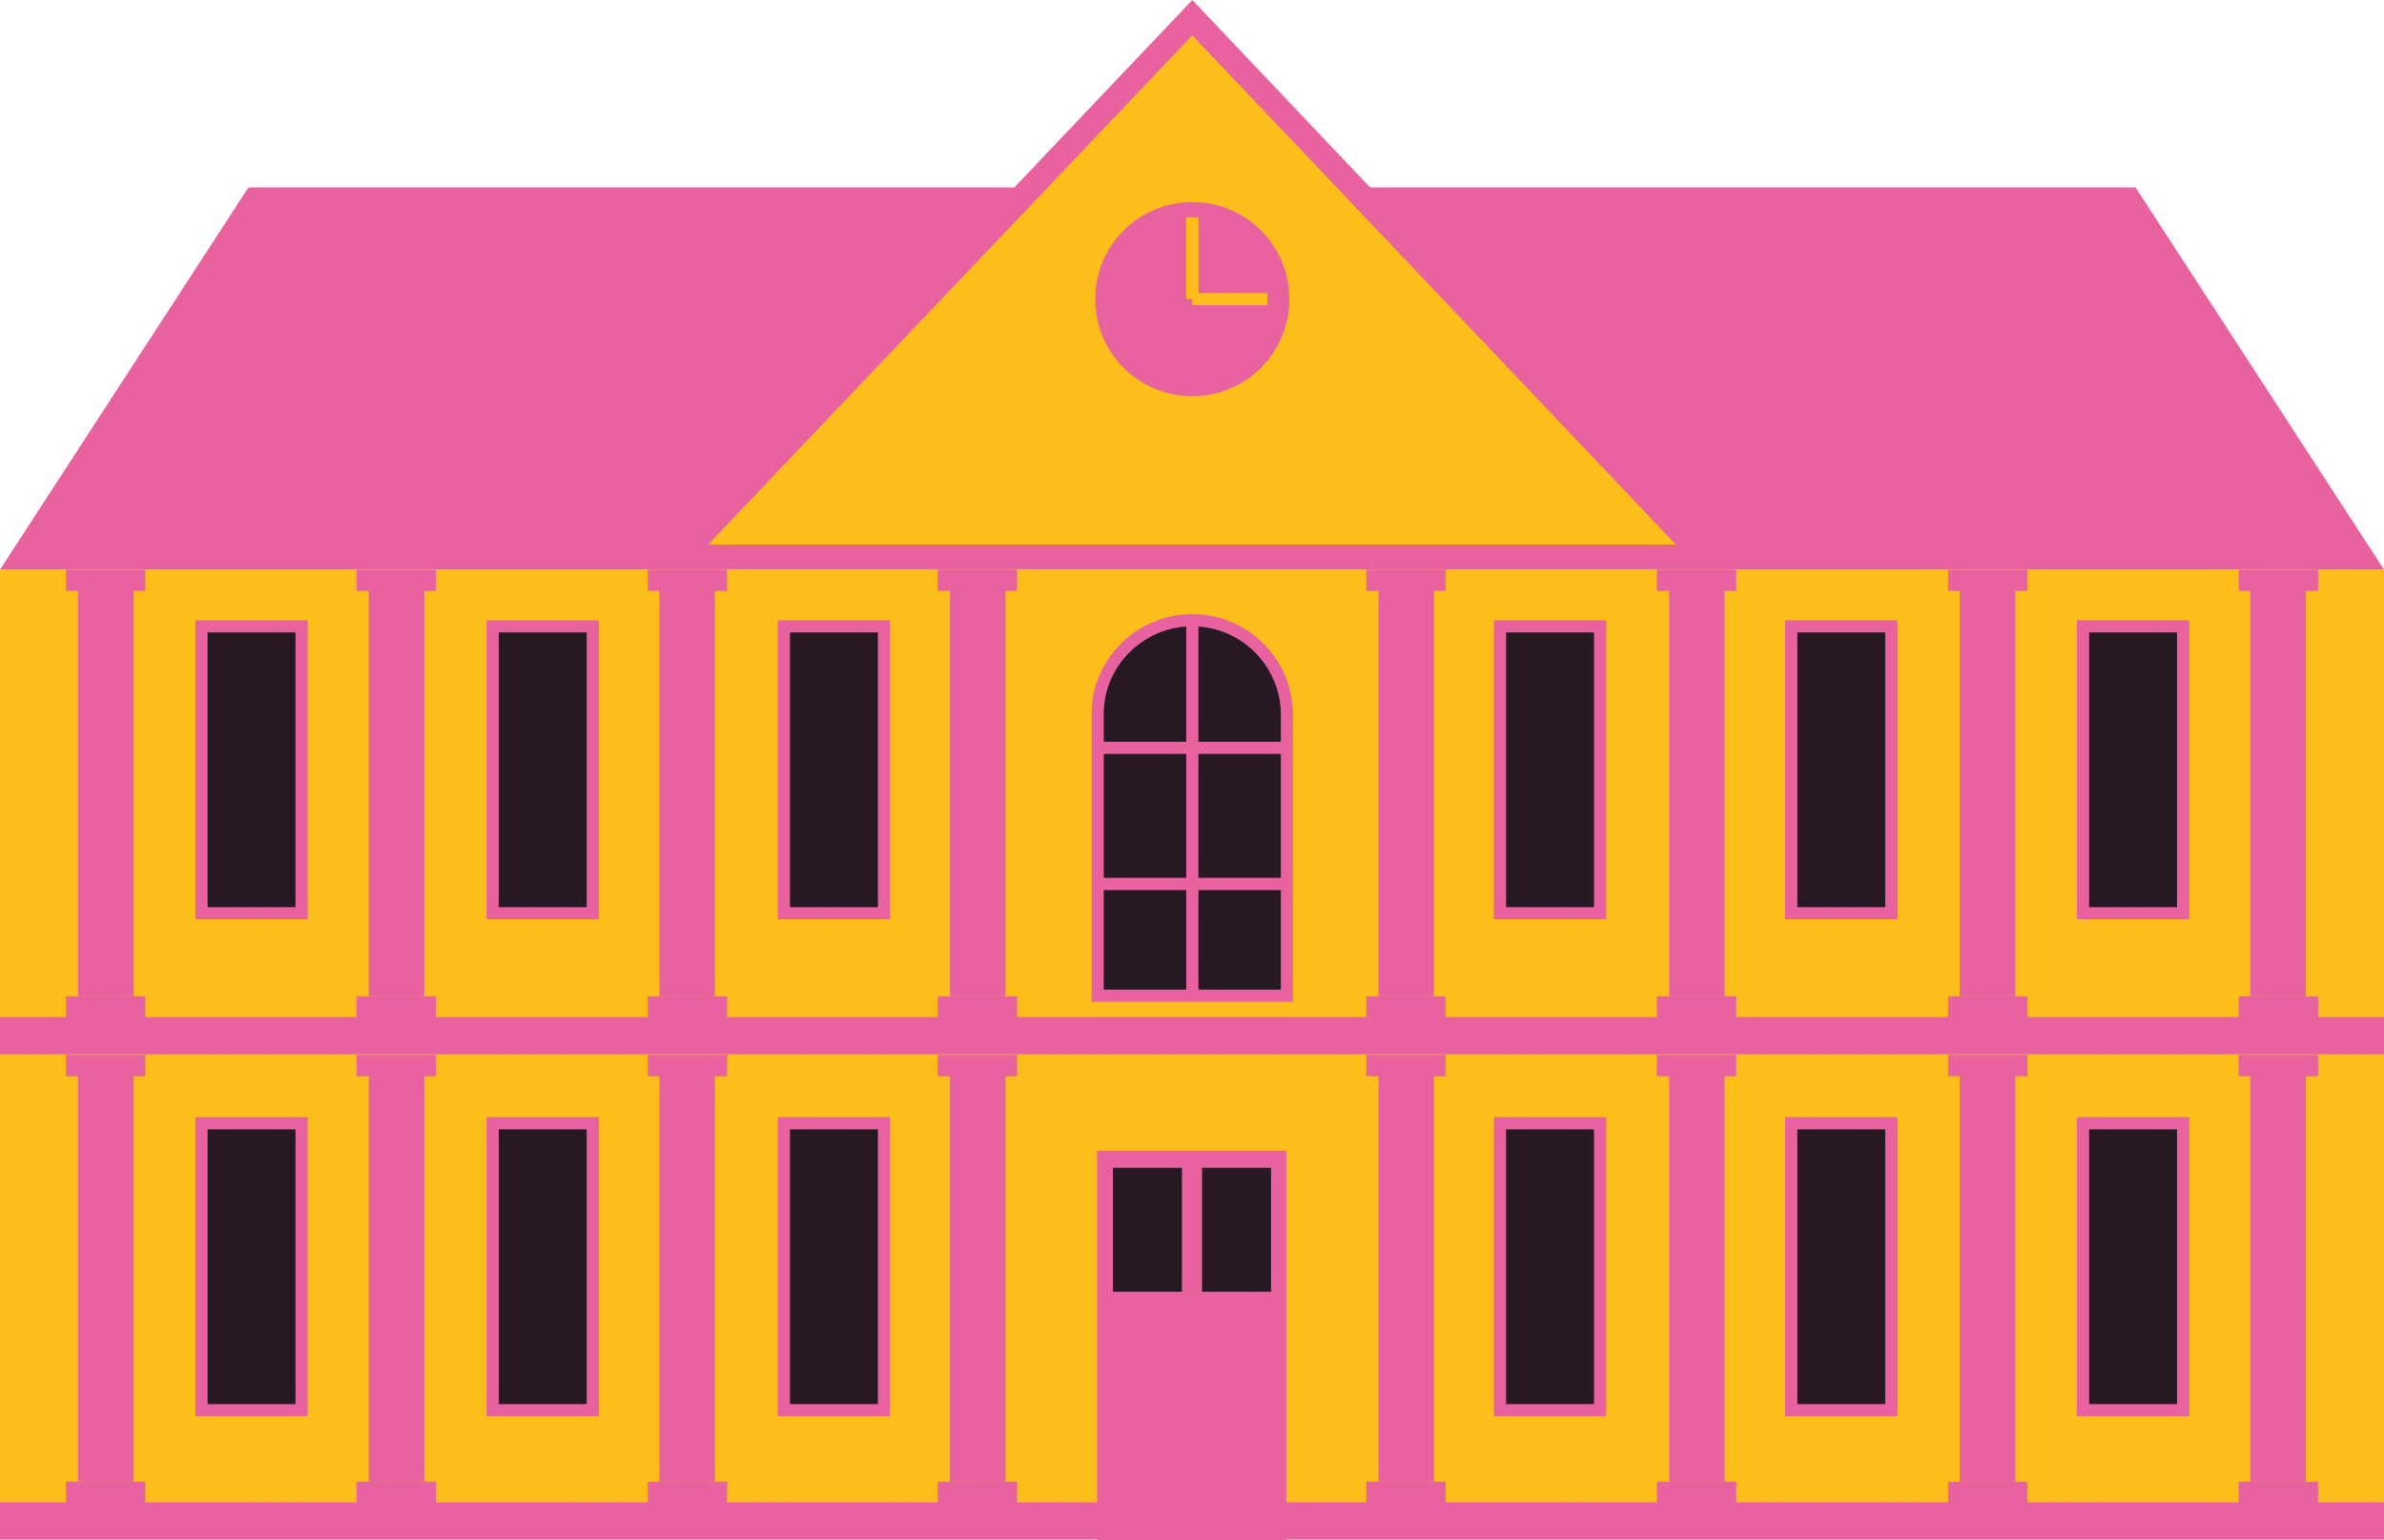 <?xml version="1.0" encoding="utf-8"?>
<!-- Generator: Adobe Illustrator 26.5.0, SVG Export Plug-In . SVG Version: 6.00 Build 0)  -->
<svg version="1.1" id="uuid-7ac73b5c-c211-4ecc-9bf9-3874105564f6"
	 xmlns="http://www.w3.org/2000/svg" xmlns:xlink="http://www.w3.org/1999/xlink" x="0px" y="0px" viewBox="0 0 390.5 252.3"
	 style="enable-background:new 0 0 390.5 252.3;" xml:space="preserve">
<style type="text/css">
	.st0{fill:#E8629F;}
	.st1{fill:#FCBE1B;}
	.st2{fill:#261923;}
	.st3{fill:#261923;stroke:#E8629F;stroke-width:2;stroke-miterlimit:10;}
	.st4{fill:none;stroke:#E8629F;stroke-width:2;stroke-miterlimit:10;}
	.st5{fill:none;stroke:#FCBE1B;stroke-width:2.01;stroke-miterlimit:10;}
</style>
<g>
	<polygon class="st0" points="0,93.3 195.3,93.3 195.3,30.7 40.7,30.7 	"/>
	<polygon class="st0" points="390.5,93.3 195.3,93.3 195.3,30.7 349.8,30.7 	"/>
	<g>
		<polygon class="st1" points="111.4,91.3 195.3,2.9 279.2,91.3 		"/>
		<path class="st0" d="M195.3,5.8l79.2,83.4H116L195.3,5.8 M195.3,0l-88.6,93.3h177.1L195.3,0L195.3,0L195.3,0z"/>
	</g>
	<rect y="93.3" class="st1" width="390.5" height="152.9"/>
	<rect y="166.6" class="st0" width="390.5" height="6.1"/>
	<rect y="246.1" class="st0" width="390.5" height="6.1"/>
	<g>
		<g>
			<g>
				<rect x="10.8" y="163.2" class="st0" width="13" height="3.5"/>
				<rect x="10.8" y="93.3" class="st0" width="13" height="3.5"/>
				<rect x="12.8" y="96.7" class="st0" width="9.1" height="66.5"/>
			</g>
			<g>
				<rect x="10.8" y="242.7" class="st0" width="13" height="3.5"/>
				<rect x="10.8" y="172.8" class="st0" width="13" height="3.5"/>
				<rect x="12.8" y="176.2" class="st0" width="9.1" height="66.5"/>
			</g>
		</g>
		<g>
			<g>
				<rect x="58.4" y="163.2" class="st0" width="13" height="3.5"/>
				<rect x="58.4" y="93.3" class="st0" width="13" height="3.5"/>
				<rect x="60.4" y="96.7" class="st0" width="9.1" height="66.5"/>
			</g>
			<g>
				<rect x="58.4" y="242.7" class="st0" width="13" height="3.5"/>
				<rect x="58.4" y="172.8" class="st0" width="13" height="3.5"/>
				<rect x="60.4" y="176.2" class="st0" width="9.1" height="66.5"/>
			</g>
		</g>
		<g>
			<g>
				<rect x="106.1" y="163.2" class="st0" width="13" height="3.5"/>
				<rect x="106.1" y="93.3" class="st0" width="13" height="3.5"/>
				<rect x="108" y="96.7" class="st0" width="9.1" height="66.5"/>
			</g>
			<g>
				<rect x="106.1" y="242.7" class="st0" width="13" height="3.5"/>
				<rect x="106.1" y="172.8" class="st0" width="13" height="3.5"/>
				<rect x="108" y="176.2" class="st0" width="9.1" height="66.5"/>
			</g>
		</g>
		<g>
			<g>
				<rect x="153.6" y="163.2" class="st0" width="13" height="3.5"/>
				<rect x="153.6" y="93.3" class="st0" width="13" height="3.5"/>
				<rect x="155.6" y="96.7" class="st0" width="9.1" height="66.5"/>
			</g>
			<g>
				<rect x="153.6" y="242.7" class="st0" width="13" height="3.5"/>
				<rect x="153.6" y="172.8" class="st0" width="13" height="3.5"/>
				<rect x="155.6" y="176.2" class="st0" width="9.1" height="66.5"/>
			</g>
		</g>
	</g>
	<g>
		<g>
			<rect x="33" y="102.6" class="st2" width="16.4" height="47"/>
			<path class="st0" d="M48.4,103.6v45H34v-45L48.4,103.6 M50.4,101.6H32v49h18.4V101.6L50.4,101.6z"/>
		</g>
		<g>
			<rect x="128.4" y="102.6" class="st2" width="16.4" height="47"/>
			<path class="st0" d="M143.8,103.6v45h-14.4v-45L143.8,103.6 M145.8,101.6h-18.4v49h18.4L145.8,101.6L145.8,101.6L145.8,101.6z"/>
		</g>
		<g>
			<rect x="80.7" y="102.6" class="st2" width="16.4" height="47"/>
			<path class="st0" d="M96.1,103.6v45H81.7v-45L96.1,103.6 M98.1,101.6H79.7v49h18.4V101.6L98.1,101.6z"/>
		</g>
		<g>
			<rect x="33" y="184" class="st2" width="16.4" height="47"/>
			<path class="st0" d="M48.4,185v45H34v-45L48.4,185 M50.4,183H32v49h18.4V183L50.4,183z"/>
		</g>
		<g>
			<rect x="128.4" y="184" class="st2" width="16.4" height="47"/>
			<path class="st0" d="M143.8,185v45h-14.4v-45L143.8,185 M145.8,183h-18.4v49h18.4L145.8,183L145.8,183L145.8,183z"/>
		</g>
		<g>
			<rect x="80.7" y="184" class="st2" width="16.4" height="47"/>
			<path class="st0" d="M96.1,185v45H81.7v-45L96.1,185 M98.1,183H79.7v49h18.4V183L98.1,183z"/>
		</g>
	</g>
	<rect x="179.7" y="188.5" class="st0" width="31" height="63.8"/>
	<rect x="182.3" y="191.3" class="st2" width="11.3" height="20.3"/>
	<g>
		<g>
			<g>
				<rect x="366.7" y="163.2" class="st0" width="13" height="3.5"/>
				<rect x="366.7" y="93.3" class="st0" width="13" height="3.5"/>
				<rect x="368.6" y="96.7" class="st0" width="9.1" height="66.5"/>
			</g>
			<g>
				<rect x="366.7" y="242.7" class="st0" width="13" height="3.5"/>
				<rect x="366.7" y="172.8" class="st0" width="13" height="3.5"/>
				<rect x="368.6" y="176.2" class="st0" width="9.1" height="66.5"/>
			</g>
		</g>
		<g>
			<g>
				<rect x="319.1" y="163.2" class="st0" width="13" height="3.5"/>
				<rect x="319.1" y="93.3" class="st0" width="13" height="3.5"/>
				<rect x="321" y="96.7" class="st0" width="9.1" height="66.5"/>
			</g>
			<g>
				<rect x="319.1" y="242.7" class="st0" width="13" height="3.5"/>
				<rect x="319.1" y="172.8" class="st0" width="13" height="3.5"/>
				<rect x="321" y="176.2" class="st0" width="9.1" height="66.5"/>
			</g>
		</g>
		<g>
			<g>
				<rect x="271.4" y="163.2" class="st0" width="13" height="3.5"/>
				<rect x="271.4" y="93.3" class="st0" width="13" height="3.5"/>
				<rect x="273.4" y="96.7" class="st0" width="9.1" height="66.5"/>
			</g>
			<g>
				<rect x="271.4" y="242.7" class="st0" width="13" height="3.5"/>
				<rect x="271.4" y="172.8" class="st0" width="13" height="3.5"/>
				<rect x="273.4" y="176.2" class="st0" width="9.1" height="66.5"/>
			</g>
		</g>
		<g>
			<g>
				<rect x="223.8" y="163.2" class="st0" width="13" height="3.5"/>
				<rect x="223.8" y="93.3" class="st0" width="13" height="3.5"/>
				<rect x="225.8" y="96.7" class="st0" width="9.1" height="66.5"/>
			</g>
			<g>
				<rect x="223.8" y="242.7" class="st0" width="13" height="3.5"/>
				<rect x="223.8" y="172.8" class="st0" width="13" height="3.5"/>
				<rect x="225.8" y="176.2" class="st0" width="9.1" height="66.5"/>
			</g>
		</g>
	</g>
	<g>
		<g>
			<rect x="341.2" y="102.6" class="st2" width="16.4" height="47"/>
			<path class="st0" d="M356.6,103.6v45h-14.4v-45L356.6,103.6 M358.6,101.6h-18.4v49h18.4V101.6L358.6,101.6z"/>
		</g>
		<g>
			<rect x="245.7" y="102.6" class="st2" width="16.4" height="47"/>
			<path class="st0" d="M261.1,103.6v45h-14.4v-45L261.1,103.6 M263.1,101.6h-18.4v49h18.4V101.6L263.1,101.6z"/>
		</g>
		<g>
			<rect x="293.4" y="102.6" class="st2" width="16.4" height="47"/>
			<path class="st0" d="M308.8,103.6v45h-14.4v-45L308.8,103.6 M310.8,101.6h-18.4v49h18.4L310.8,101.6L310.8,101.6L310.8,101.6z"/>
		</g>
		<g>
			<rect x="341.2" y="184" class="st2" width="16.4" height="47"/>
			<path class="st0" d="M356.6,185v45h-14.4v-45L356.6,185 M358.6,183h-18.4v49h18.4V183L358.6,183z"/>
		</g>
		<g>
			<rect x="245.7" y="184" class="st2" width="16.4" height="47"/>
			<path class="st0" d="M261.1,185v45h-14.4v-45L261.1,185 M263.1,183h-18.4v49h18.4V183L263.1,183z"/>
		</g>
		<g>
			<rect x="293.4" y="184" class="st2" width="16.4" height="47"/>
			<path class="st0" d="M308.8,185v45h-14.4v-45L308.8,185 M310.8,183h-18.4v49h18.4L310.8,183L310.8,183L310.8,183z"/>
		</g>
	</g>
	<rect x="196.9" y="191.3" class="st2" width="11.3" height="20.3"/>
	<g>
		<path class="st3" d="M195.3,101.6L195.3,101.6c8.6,0,15.5,7,15.5,15.5v46h-31v-46C179.7,108.6,186.7,101.6,195.3,101.6
			L195.3,101.6z"/>
		<line class="st4" x1="195.3" y1="101.6" x2="195.3" y2="163.2"/>
		<line class="st4" x1="179.9" y1="122.5" x2="210.8" y2="122.5"/>
		<line class="st4" x1="179.7" y1="144.8" x2="211.2" y2="144.8"/>
	</g>
	<g>
		<path class="st0" d="M195.3,33.1L195.3,33.1c8.8,0,15.9,7.1,15.9,15.9l0,0c0,8.8-7.1,15.9-15.9,15.9h0c-8.8,0-15.9-7.1-15.9-15.9
			l0,0C179.4,40.2,186.5,33.1,195.3,33.1z"/>
		<line class="st5" x1="195.3" y1="49" x2="195.3" y2="35.6"/>
		<line class="st5" x1="195.3" y1="49" x2="207.6" y2="49"/>
	</g>
</g>
</svg>
